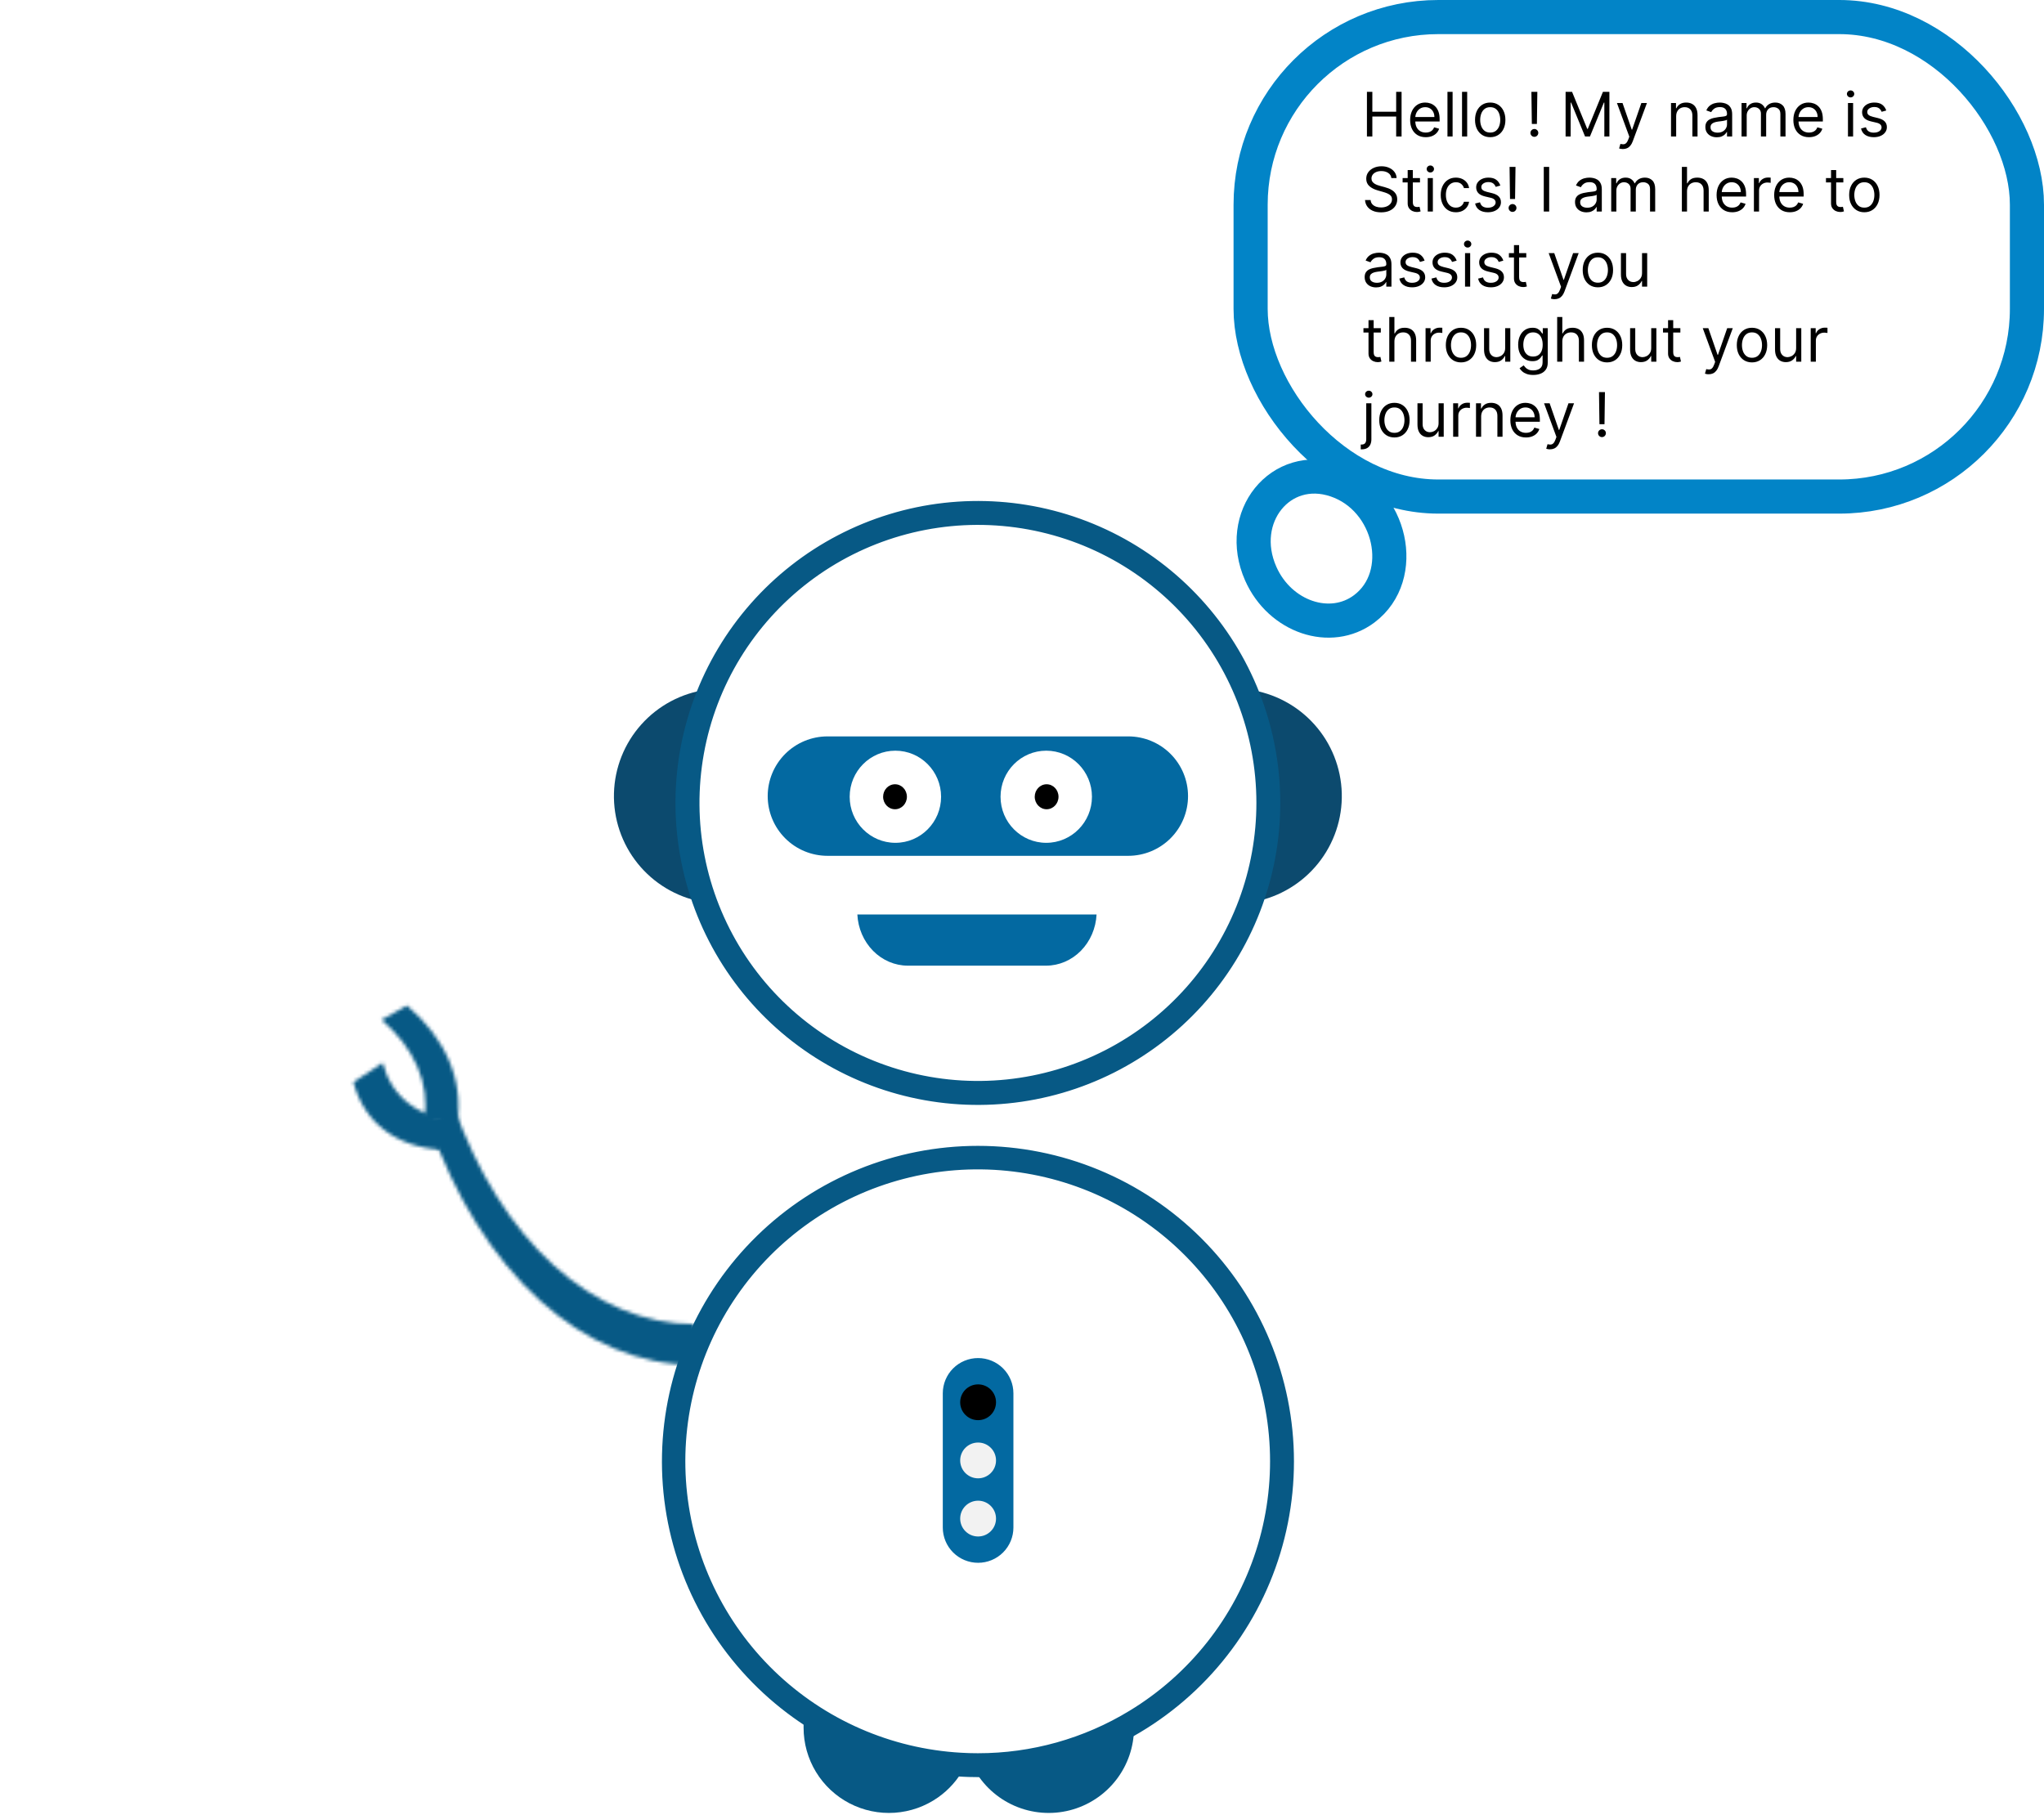 <svg width="599" height="532" viewBox="0 0 599 532" fill="none" xmlns="http://www.w3.org/2000/svg">
<path d="M238.918 502.31C252.225 510.899 267.618 515.717 283.453 516.25C283.171 516.919 282.853 517.574 282.502 518.21C280.659 521.608 278.054 524.534 274.891 526.76C271.145 529.392 266.748 530.946 262.179 531.253C257.61 531.561 253.044 530.609 248.979 528.502C244.914 526.395 241.507 523.214 239.129 519.306C236.751 515.398 235.493 510.913 235.493 506.34V502.31H238.918Z" fill="#075985"/>
<path d="M332.324 503.49V506.34C332.326 511.889 330.477 517.28 327.068 521.661C323.66 526.043 318.886 529.166 313.502 530.537C308.117 531.907 302.429 531.447 297.336 529.229C292.242 527.012 288.034 523.162 285.376 518.29C285.01 517.638 284.679 516.967 284.384 516.28C285.115 516.3 285.837 516.31 286.568 516.31C302.712 516.329 318.547 511.892 332.324 503.49V503.49Z" fill="#075985"/>
<path d="M366.013 202.11C365.262 202 364.501 201.93 363.74 201.88C372.389 221.783 372.988 244.256 365.412 264.59C366.174 264.5 366.925 264.38 367.676 264.24C375.01 262.821 381.602 258.849 386.278 253.032C390.954 247.214 393.411 239.928 393.212 232.471C393.012 225.014 390.169 217.87 385.188 212.31C380.208 206.75 373.413 203.136 366.013 202.11V202.11Z" fill="#0C4A6E"/>
<path d="M209.395 201.88C208.635 201.93 207.873 202 207.122 202.11C199.723 203.136 192.928 206.75 187.947 212.31C182.967 217.87 180.123 225.014 179.924 232.471C179.724 239.928 182.181 247.214 186.857 253.032C191.534 258.849 198.125 262.821 205.46 264.24C206.211 264.38 206.962 264.5 207.723 264.59C200.148 244.256 200.747 221.783 209.395 201.88V201.88Z" fill="#0C4A6E"/>
<path d="M366.013 202.11C357.763 182.43 342.481 166.514 323.137 157.456C303.792 148.398 281.766 146.843 261.338 153.094C240.91 159.345 223.538 172.955 212.597 191.28C201.656 209.606 197.928 231.338 202.136 252.255C206.344 273.172 218.189 291.78 235.369 304.464C252.549 317.149 273.837 323.003 295.098 320.891C316.359 318.779 336.074 308.85 350.414 293.034C364.754 277.218 372.695 256.645 372.693 235.31C372.689 223.911 370.419 212.626 366.013 202.11V202.11ZM365.412 264.59C358.087 284.254 343.655 300.467 324.958 310.04C306.262 319.612 284.654 321.849 264.388 316.311C244.122 310.774 226.666 297.862 215.455 280.117C204.245 262.373 200.092 241.081 203.813 220.432C207.535 199.784 218.863 181.274 235.566 168.546C252.269 155.818 273.138 149.795 294.066 151.66C314.994 153.526 334.464 163.146 348.645 178.627C362.826 194.109 370.69 214.329 370.69 235.31C370.687 245.305 368.9 255.22 365.412 264.59V264.59Z" fill="#075985" stroke="#075985" stroke-width="5"/>
<path d="M330.632 215.81H242.504C237.856 215.81 233.398 217.654 230.111 220.936C226.825 224.218 224.978 228.669 224.978 233.31C224.978 237.951 226.825 242.403 230.111 245.684C233.398 248.966 237.856 250.81 242.504 250.81H330.632C335.28 250.81 339.738 248.966 343.024 245.684C346.311 242.403 348.157 237.951 348.157 233.31C348.157 228.669 346.311 224.218 343.024 220.936C339.738 217.654 335.28 215.81 330.632 215.81V215.81Z" fill="#0369A1"/>
<path d="M286.568 338.31C263.024 338.321 240.418 347.531 223.587 363.97C206.756 380.409 197.035 402.772 196.504 426.276C195.973 449.78 204.673 472.558 220.745 489.739C236.816 506.92 258.982 517.139 282.502 518.21C283.453 518.26 284.415 518.29 285.376 518.29C285.777 518.31 286.167 518.31 286.568 518.31C310.472 518.31 333.397 508.828 350.3 491.95C367.203 475.071 376.699 452.18 376.699 428.31C376.699 404.441 367.203 381.549 350.3 364.67C333.397 347.792 310.472 338.31 286.568 338.31V338.31ZM332.324 503.49C318.547 511.892 302.712 516.329 286.568 516.31C285.837 516.31 285.115 516.3 284.384 516.28C284.074 516.28 283.764 516.27 283.453 516.25C262.291 515.516 242.1 507.201 226.57 492.827C211.041 478.452 201.21 458.978 198.875 437.962C196.54 416.947 201.856 395.794 213.852 378.37C225.848 360.945 243.723 348.414 264.21 343.065C284.696 337.716 306.426 339.907 325.428 349.238C344.43 358.568 359.435 374.415 367.701 393.882C375.966 413.349 376.94 435.137 370.445 455.262C363.949 475.387 350.418 492.506 332.324 503.49Z" fill="#075985" stroke="#075985" stroke-width="5"/>
<path d="M296.484 408.333V447.667C296.484 450.275 295.446 452.776 293.599 454.62C291.752 456.464 289.247 457.5 286.635 457.5C284.023 457.5 281.518 456.464 279.671 454.62C277.824 452.776 276.787 450.275 276.787 447.667V408.333C276.787 405.726 277.824 403.225 279.671 401.38C281.518 399.536 284.023 398.5 286.635 398.5C289.247 398.5 291.752 399.536 293.599 401.38C295.446 403.225 296.484 405.726 296.484 408.333Z" fill="#0369A1" stroke="#0369A1"/>
<path d="M291.887 445.045C291.887 442.148 289.536 439.8 286.635 439.8C283.734 439.8 281.383 442.148 281.383 445.045C281.383 447.941 283.734 450.289 286.635 450.289C289.536 450.289 291.887 447.941 291.887 445.045Z" fill="#F2F2F2"/>
<path d="M291.887 428C291.887 425.104 289.536 422.756 286.635 422.756C283.734 422.756 281.383 425.104 281.383 428C281.383 430.897 283.734 433.245 286.635 433.245C289.536 433.245 291.887 430.897 291.887 428Z" fill="#F2F2F2"/>
<path d="M291.887 410.956C291.887 408.059 289.536 405.711 286.635 405.711C283.734 405.711 281.383 408.059 281.383 410.956C281.383 413.852 283.734 416.2 286.635 416.2C289.536 416.2 291.887 413.852 291.887 410.956Z" fill="black"/>
<ellipse cx="262.394" cy="233.5" rx="13.394" ry="13.5" fill="white"/>
<ellipse cx="306.606" cy="233.5" rx="13.394" ry="13.5" fill="white"/>
<ellipse cx="262.285" cy="233.5" rx="3.485" ry="3.661" fill="black"/>
<ellipse cx="306.715" cy="233.5" rx="3.485" ry="3.661" fill="black"/>
<path d="M251.25 268C251.454 272.048 253.101 275.858 255.851 278.648C258.601 281.438 262.247 282.995 266.038 283H306.565C310.356 282.995 314.001 281.438 316.751 278.648C319.502 275.858 321.148 272.048 321.352 268H251.25Z" fill="#0369A1"/>
<mask id="path-17-inside-1_1_145" fill="white">
<path d="M133.985 328.666C135.808 316.437 130.517 304.209 119.276 294.672L111.805 298.866C121.434 307.036 125.966 317.51 124.404 327.986L133.985 328.666Z"/>
</mask>
<path d="M133.985 328.666C135.808 316.437 130.517 304.209 119.276 294.672L111.805 298.866C121.434 307.036 125.966 317.51 124.404 327.986L133.985 328.666Z" fill="#075985" stroke="#075985" stroke-width="10" stroke-linejoin="round" mask="url(#path-17-inside-1_1_145)"/>
<mask id="path-18-inside-2_1_145" fill="white">
<path d="M103.577 317.15C106.669 328.934 115.922 336.061 129.3 336.964L134.168 328.442C122.708 327.669 114.782 321.564 112.133 311.469L103.577 317.15Z"/>
</mask>
<path d="M103.577 317.15C106.669 328.934 115.922 336.061 129.3 336.964L134.168 328.442C122.708 327.669 114.782 321.564 112.133 311.469L103.577 317.15Z" fill="#075985" stroke="#075985" stroke-width="10" stroke-linejoin="round" mask="url(#path-18-inside-2_1_145)"/>
<mask id="path-19-inside-3_1_145" fill="white">
<path d="M203.431 400C187.475 400 171.822 393.454 158.164 381.068C144.505 368.683 133.36 350.929 125.931 329.724L132.972 324.162C139.725 343.441 149.858 359.582 162.276 370.842C174.694 382.102 188.924 388.054 203.431 388.054V400Z"/>
</mask>
<path d="M203.431 400C187.475 400 171.822 393.454 158.164 381.068C144.505 368.683 133.36 350.929 125.931 329.724L132.972 324.162C139.725 343.441 149.858 359.582 162.276 370.842C174.694 382.102 188.924 388.054 203.431 388.054V400Z" fill="#075985" stroke="#075985" stroke-width="20" stroke-linejoin="round" mask="url(#path-19-inside-3_1_145)"/>
<rect x="366.497" y="5" width="227.503" height="140.521" rx="55" fill="white" stroke="#0284C7" stroke-width="10" stroke-linejoin="round"/>
<g filter="url(#filter0_d_1_145)">
<path d="M396.754 170.107C389.271 175.73 378.074 171.935 373.816 162.333V162.333C368.266 149.817 378.212 137.474 390.492 141.637V141.637C402.773 145.799 406.507 162.779 396.754 170.107V170.107Z" fill="white"/>
<path d="M399.812 174.411C412.716 164.715 407.776 142.252 391.529 136.745C375.282 131.239 362.124 147.568 369.467 164.125C375.1 176.828 389.913 181.848 399.812 174.411Z" stroke="#0284C7" stroke-width="10" stroke-linejoin="round"/>
</g>
<path d="M400.585 40V26.909H402.17V32.739H409.151V26.909H410.736V40H409.151V34.145H402.17V40H400.585ZM417.821 40.205C416.875 40.205 416.059 39.996 415.373 39.578C414.691 39.156 414.165 38.568 413.794 37.814C413.428 37.055 413.245 36.173 413.245 35.168C413.245 34.162 413.428 33.276 413.794 32.508C414.165 31.737 414.681 31.136 415.341 30.706C416.006 30.271 416.782 30.054 417.668 30.054C418.179 30.054 418.684 30.139 419.183 30.31C419.681 30.48 420.135 30.757 420.544 31.141C420.953 31.52 421.279 32.023 421.522 32.649C421.765 33.276 421.887 34.047 421.887 34.963V35.602H414.319V34.298H420.353C420.353 33.744 420.242 33.25 420.02 32.815C419.803 32.381 419.492 32.038 419.087 31.786C418.686 31.535 418.213 31.409 417.668 31.409C417.067 31.409 416.547 31.558 416.108 31.857C415.674 32.151 415.339 32.534 415.105 33.007C414.87 33.48 414.753 33.987 414.753 34.528V35.398C414.753 36.139 414.881 36.768 415.137 37.283C415.397 37.795 415.757 38.185 416.217 38.453C416.677 38.717 417.212 38.849 417.821 38.849C418.218 38.849 418.576 38.794 418.895 38.683C419.219 38.568 419.498 38.398 419.733 38.172C419.967 37.942 420.148 37.656 420.276 37.315L421.733 37.724C421.58 38.219 421.322 38.653 420.96 39.028C420.598 39.399 420.15 39.689 419.618 39.898C419.085 40.102 418.486 40.205 417.821 40.205ZM425.69 26.909V40H424.181V26.909H425.69ZM429.961 26.909V40H428.453V26.909H429.961ZM436.713 40.205C435.827 40.205 435.049 39.994 434.38 39.572C433.715 39.15 433.195 38.56 432.82 37.801C432.45 37.043 432.264 36.156 432.264 35.142C432.264 34.119 432.45 33.227 432.82 32.464C433.195 31.701 433.715 31.109 434.38 30.687C435.049 30.265 435.827 30.054 436.713 30.054C437.599 30.054 438.375 30.265 439.04 30.687C439.709 31.109 440.229 31.701 440.599 32.464C440.974 33.227 441.162 34.119 441.162 35.142C441.162 36.156 440.974 37.043 440.599 37.801C440.229 38.56 439.709 39.15 439.04 39.572C438.375 39.994 437.599 40.205 436.713 40.205ZM436.713 38.849C437.386 38.849 437.94 38.677 438.375 38.332C438.81 37.986 439.131 37.533 439.34 36.97C439.549 36.408 439.653 35.798 439.653 35.142C439.653 34.486 439.549 33.874 439.34 33.307C439.131 32.741 438.81 32.283 438.375 31.933C437.94 31.584 437.386 31.409 436.713 31.409C436.04 31.409 435.486 31.584 435.051 31.933C434.616 32.283 434.295 32.741 434.086 33.307C433.877 33.874 433.773 34.486 433.773 35.142C433.773 35.798 433.877 36.408 434.086 36.97C434.295 37.533 434.616 37.986 435.051 38.332C435.486 38.677 436.04 38.849 436.713 38.849ZM450.521 26.909L450.394 36.318H448.911L448.783 26.909H450.521ZM449.652 40.102C449.337 40.102 449.066 39.989 448.84 39.764C448.615 39.538 448.502 39.267 448.502 38.952C448.502 38.636 448.615 38.366 448.84 38.14C449.066 37.914 449.337 37.801 449.652 37.801C449.968 37.801 450.238 37.914 450.464 38.14C450.69 38.366 450.803 38.636 450.803 38.952C450.803 39.16 450.749 39.352 450.643 39.527C450.541 39.702 450.402 39.842 450.227 39.949C450.057 40.051 449.865 40.102 449.652 40.102ZM458.804 26.909H460.696L465.145 37.776H465.298L469.747 26.909H471.639V40H470.156V30.054H470.028L465.938 40H464.506L460.415 30.054H460.287V40H458.804V26.909ZM475.585 43.682C475.329 43.682 475.101 43.66 474.901 43.618C474.7 43.58 474.562 43.541 474.485 43.503L474.869 42.173C475.235 42.267 475.559 42.301 475.84 42.276C476.122 42.25 476.371 42.124 476.588 41.898C476.81 41.677 477.012 41.317 477.195 40.818L477.477 40.051L473.846 30.182H475.482L478.193 38.006H478.295L481.005 30.182H482.642L478.474 41.432C478.286 41.939 478.054 42.359 477.777 42.691C477.5 43.028 477.178 43.277 476.812 43.439C476.45 43.601 476.041 43.682 475.585 43.682ZM491.204 34.094V40H489.695V30.182H491.153V31.716H491.28C491.51 31.217 491.86 30.817 492.329 30.514C492.797 30.207 493.403 30.054 494.144 30.054C494.809 30.054 495.39 30.19 495.889 30.463C496.388 30.732 496.775 31.141 497.052 31.69C497.329 32.236 497.468 32.926 497.468 33.761V40H495.959V33.864C495.959 33.092 495.759 32.492 495.358 32.061C494.958 31.626 494.408 31.409 493.709 31.409C493.228 31.409 492.797 31.514 492.418 31.722C492.043 31.931 491.747 32.236 491.53 32.636C491.312 33.037 491.204 33.523 491.204 34.094ZM503.114 40.23C502.491 40.23 501.927 40.113 501.42 39.879C500.913 39.64 500.51 39.297 500.212 38.849C499.913 38.398 499.764 37.852 499.764 37.213C499.764 36.651 499.875 36.195 500.097 35.845C500.318 35.492 500.614 35.215 500.985 35.014C501.356 34.814 501.765 34.665 502.212 34.567C502.664 34.465 503.118 34.383 503.574 34.324C504.17 34.247 504.654 34.19 505.025 34.151C505.4 34.109 505.673 34.038 505.843 33.94C506.018 33.842 506.105 33.672 506.105 33.429V33.378C506.105 32.747 505.933 32.257 505.587 31.908C505.246 31.558 504.729 31.384 504.034 31.384C503.314 31.384 502.749 31.541 502.34 31.857C501.931 32.172 501.643 32.508 501.477 32.867L500.045 32.355C500.301 31.759 500.642 31.294 501.068 30.962C501.499 30.625 501.967 30.391 502.474 30.259C502.986 30.122 503.489 30.054 503.983 30.054C504.298 30.054 504.661 30.092 505.07 30.169C505.483 30.241 505.881 30.393 506.265 30.623C506.653 30.853 506.974 31.2 507.23 31.665C507.486 32.129 507.614 32.751 507.614 33.531V40H506.105V38.67H506.028C505.926 38.883 505.756 39.111 505.517 39.354C505.278 39.597 504.961 39.804 504.565 39.974C504.168 40.145 503.685 40.23 503.114 40.23ZM503.344 38.875C503.94 38.875 504.443 38.758 504.852 38.523C505.266 38.289 505.577 37.986 505.786 37.616C505.999 37.245 506.105 36.855 506.105 36.446V35.065C506.041 35.142 505.901 35.212 505.683 35.276C505.47 35.336 505.223 35.389 504.942 35.436C504.665 35.479 504.394 35.517 504.13 35.551C503.87 35.581 503.659 35.606 503.497 35.628C503.105 35.679 502.739 35.762 502.398 35.877C502.061 35.988 501.788 36.156 501.58 36.382C501.375 36.604 501.273 36.906 501.273 37.29C501.273 37.814 501.467 38.21 501.854 38.479C502.246 38.743 502.743 38.875 503.344 38.875ZM510.367 40V30.182H511.824V31.716H511.952C512.157 31.192 512.487 30.785 512.943 30.495C513.399 30.201 513.947 30.054 514.586 30.054C515.233 30.054 515.773 30.201 516.203 30.495C516.638 30.785 516.976 31.192 517.219 31.716H517.322C517.573 31.209 517.95 30.806 518.453 30.508C518.956 30.205 519.559 30.054 520.262 30.054C521.14 30.054 521.858 30.329 522.416 30.879C522.974 31.424 523.253 32.274 523.253 33.429V40H521.745V33.429C521.745 32.705 521.547 32.187 521.15 31.876C520.754 31.565 520.287 31.409 519.751 31.409C519.06 31.409 518.525 31.618 518.146 32.035C517.767 32.449 517.577 32.973 517.577 33.608V40H516.043V33.276C516.043 32.717 515.862 32.268 515.5 31.927C515.138 31.582 514.671 31.409 514.1 31.409C513.708 31.409 513.341 31.514 513.001 31.722C512.664 31.931 512.391 32.221 512.182 32.592C511.978 32.958 511.876 33.382 511.876 33.864V40H510.367ZM530.128 40.205C529.182 40.205 528.366 39.996 527.68 39.578C526.998 39.156 526.472 38.568 526.101 37.814C525.735 37.055 525.551 36.173 525.551 35.168C525.551 34.162 525.735 33.276 526.101 32.508C526.472 31.737 526.987 31.136 527.648 30.706C528.313 30.271 529.088 30.054 529.975 30.054C530.486 30.054 530.991 30.139 531.49 30.31C531.988 30.48 532.442 30.757 532.851 31.141C533.26 31.52 533.586 32.023 533.829 32.649C534.072 33.276 534.193 34.047 534.193 34.963V35.602H526.625V34.298H532.659C532.659 33.744 532.548 33.25 532.327 32.815C532.11 32.381 531.798 32.038 531.394 31.786C530.993 31.535 530.52 31.409 529.975 31.409C529.374 31.409 528.854 31.558 528.415 31.857C527.98 32.151 527.646 32.534 527.411 33.007C527.177 33.48 527.06 33.987 527.06 34.528V35.398C527.06 36.139 527.188 36.768 527.443 37.283C527.703 37.795 528.063 38.185 528.524 38.453C528.984 38.717 529.519 38.849 530.128 38.849C530.524 38.849 530.882 38.794 531.202 38.683C531.526 38.568 531.805 38.398 532.039 38.172C532.274 37.942 532.455 37.656 532.583 37.315L534.04 37.724C533.887 38.219 533.629 38.653 533.267 39.028C532.904 39.399 532.457 39.689 531.924 39.898C531.392 40.102 530.793 40.205 530.128 40.205ZM541.551 40V30.182H543.059V40H541.551ZM542.318 28.546C542.024 28.546 541.77 28.445 541.557 28.245C541.348 28.045 541.244 27.804 541.244 27.523C541.244 27.241 541.348 27.001 541.557 26.8C541.77 26.6 542.024 26.5 542.318 26.5C542.612 26.5 542.863 26.6 543.072 26.8C543.285 27.001 543.392 27.241 543.392 27.523C543.392 27.804 543.285 28.045 543.072 28.245C542.863 28.445 542.612 28.546 542.318 28.546ZM552.777 32.381L551.422 32.764C551.336 32.538 551.211 32.319 551.044 32.106C550.882 31.889 550.661 31.709 550.38 31.569C550.098 31.428 549.738 31.358 549.299 31.358C548.699 31.358 548.198 31.496 547.797 31.773C547.401 32.046 547.203 32.394 547.203 32.815C547.203 33.19 547.339 33.486 547.612 33.704C547.885 33.921 548.311 34.102 548.89 34.247L550.348 34.605C551.225 34.818 551.88 35.144 552.31 35.583C552.74 36.018 552.956 36.578 552.956 37.264C552.956 37.827 552.794 38.33 552.47 38.773C552.15 39.216 551.703 39.565 551.127 39.821C550.552 40.077 549.883 40.205 549.12 40.205C548.119 40.205 547.29 39.987 546.634 39.553C545.978 39.118 545.562 38.483 545.387 37.648L546.819 37.29C546.956 37.818 547.213 38.215 547.593 38.479C547.976 38.743 548.477 38.875 549.095 38.875C549.798 38.875 550.356 38.726 550.77 38.428C551.187 38.125 551.396 37.763 551.396 37.341C551.396 37 551.277 36.715 551.038 36.484C550.799 36.25 550.433 36.075 549.939 35.96L548.302 35.577C547.403 35.364 546.743 35.033 546.321 34.586C545.903 34.134 545.694 33.57 545.694 32.892C545.694 32.338 545.85 31.848 546.161 31.422C546.476 30.996 546.904 30.661 547.446 30.418C547.991 30.175 548.609 30.054 549.299 30.054C550.271 30.054 551.034 30.267 551.588 30.693C552.146 31.119 552.542 31.682 552.777 32.381ZM407.744 52.182C407.668 51.534 407.357 51.031 406.811 50.673C406.266 50.315 405.597 50.136 404.804 50.136C404.224 50.136 403.717 50.23 403.283 50.418C402.852 50.605 402.516 50.863 402.273 51.191C402.034 51.519 401.915 51.892 401.915 52.31C401.915 52.659 401.998 52.959 402.164 53.211C402.335 53.458 402.552 53.665 402.816 53.831C403.08 53.993 403.357 54.127 403.647 54.234C403.937 54.336 404.203 54.419 404.446 54.483L405.776 54.841C406.116 54.93 406.496 55.054 406.913 55.212C407.335 55.369 407.738 55.584 408.121 55.857C408.509 56.126 408.829 56.471 409.08 56.893C409.332 57.315 409.457 57.832 409.457 58.446C409.457 59.153 409.272 59.793 408.901 60.364C408.535 60.935 407.998 61.389 407.29 61.725C406.587 62.062 405.733 62.23 404.727 62.23C403.79 62.23 402.978 62.079 402.292 61.776C401.61 61.474 401.073 61.052 400.681 60.511C400.293 59.969 400.074 59.341 400.023 58.625H401.659C401.702 59.119 401.868 59.528 402.158 59.852C402.452 60.172 402.822 60.41 403.27 60.568C403.722 60.722 404.207 60.798 404.727 60.798C405.332 60.798 405.876 60.7 406.357 60.504C406.839 60.304 407.22 60.027 407.501 59.673C407.783 59.315 407.923 58.898 407.923 58.42C407.923 57.986 407.802 57.632 407.559 57.359C407.316 57.087 406.996 56.865 406.6 56.695C406.204 56.524 405.776 56.375 405.315 56.247L403.705 55.787C402.682 55.493 401.872 55.073 401.276 54.528C400.679 53.982 400.381 53.269 400.381 52.386C400.381 51.653 400.579 51.014 400.975 50.469C401.376 49.919 401.913 49.493 402.586 49.19C403.263 48.883 404.02 48.73 404.855 48.73C405.699 48.73 406.449 48.881 407.105 49.184C407.761 49.482 408.281 49.891 408.665 50.411C409.053 50.931 409.257 51.521 409.278 52.182H407.744ZM416.129 52.182V53.46H411.041V52.182H416.129ZM412.524 49.83H414.032V59.188C414.032 59.614 414.094 59.933 414.218 60.146C414.346 60.355 414.508 60.496 414.704 60.568C414.904 60.636 415.115 60.67 415.336 60.67C415.503 60.67 415.639 60.662 415.746 60.645C415.852 60.624 415.937 60.606 416.001 60.594L416.308 61.949C416.206 61.987 416.063 62.026 415.88 62.064C415.697 62.106 415.464 62.128 415.183 62.128C414.757 62.128 414.339 62.036 413.93 61.853C413.525 61.67 413.189 61.391 412.92 61.016C412.656 60.641 412.524 60.168 412.524 59.597V49.83ZM418.398 62V52.182H419.907V62H418.398ZM419.165 50.545C418.871 50.545 418.618 50.445 418.405 50.245C418.196 50.045 418.091 49.804 418.091 49.523C418.091 49.242 418.196 49.001 418.405 48.8C418.618 48.6 418.871 48.5 419.165 48.5C419.459 48.5 419.711 48.6 419.92 48.8C420.133 49.001 420.239 49.242 420.239 49.523C420.239 49.804 420.133 50.045 419.92 50.245C419.711 50.445 419.459 50.545 419.165 50.545ZM426.658 62.205C425.738 62.205 424.945 61.987 424.281 61.553C423.616 61.118 423.104 60.519 422.746 59.756C422.388 58.994 422.21 58.122 422.21 57.142C422.21 56.145 422.393 55.265 422.759 54.502C423.13 53.735 423.646 53.136 424.306 52.706C424.971 52.271 425.746 52.054 426.633 52.054C427.323 52.054 427.945 52.182 428.499 52.438C429.053 52.693 429.507 53.051 429.861 53.511C430.214 53.972 430.434 54.508 430.519 55.122H429.011C428.896 54.675 428.64 54.278 428.244 53.933C427.852 53.584 427.323 53.409 426.658 53.409C426.07 53.409 425.555 53.562 425.112 53.869C424.673 54.172 424.33 54.6 424.082 55.154C423.839 55.704 423.718 56.349 423.718 57.091C423.718 57.849 423.837 58.51 424.076 59.072C424.319 59.635 424.66 60.072 425.099 60.383C425.542 60.694 426.062 60.849 426.658 60.849C427.05 60.849 427.406 60.781 427.726 60.645C428.045 60.508 428.316 60.312 428.538 60.057C428.759 59.801 428.917 59.494 429.011 59.136H430.519C430.434 59.716 430.223 60.238 429.886 60.702C429.554 61.163 429.113 61.529 428.563 61.802C428.018 62.07 427.383 62.205 426.658 62.205ZM439.679 54.381L438.324 54.764C438.239 54.538 438.113 54.319 437.947 54.106C437.785 53.889 437.563 53.709 437.282 53.569C437.001 53.428 436.641 53.358 436.202 53.358C435.601 53.358 435.1 53.496 434.7 53.773C434.303 54.046 434.105 54.394 434.105 54.815C434.105 55.19 434.241 55.486 434.514 55.704C434.787 55.921 435.213 56.102 435.793 56.247L437.25 56.605C438.128 56.818 438.782 57.144 439.212 57.583C439.643 58.018 439.858 58.578 439.858 59.264C439.858 59.827 439.696 60.33 439.372 60.773C439.053 61.216 438.605 61.565 438.03 61.821C437.455 62.077 436.786 62.205 436.023 62.205C435.021 62.205 434.192 61.987 433.536 61.553C432.88 61.118 432.464 60.483 432.29 59.648L433.722 59.29C433.858 59.818 434.116 60.215 434.495 60.479C434.879 60.743 435.379 60.875 435.997 60.875C436.7 60.875 437.259 60.726 437.672 60.428C438.089 60.125 438.298 59.763 438.298 59.341C438.298 59 438.179 58.715 437.94 58.484C437.702 58.25 437.335 58.075 436.841 57.96L435.205 57.577C434.305 57.364 433.645 57.033 433.223 56.586C432.805 56.134 432.597 55.57 432.597 54.892C432.597 54.338 432.752 53.848 433.063 53.422C433.379 52.996 433.807 52.661 434.348 52.418C434.893 52.175 435.511 52.054 436.202 52.054C437.173 52.054 437.936 52.267 438.49 52.693C439.048 53.119 439.445 53.682 439.679 54.381ZM444.123 48.909L443.995 58.318H442.512L442.384 48.909H444.123ZM443.254 62.102C442.938 62.102 442.668 61.989 442.442 61.764C442.216 61.538 442.103 61.267 442.103 60.952C442.103 60.636 442.216 60.366 442.442 60.14C442.668 59.914 442.938 59.801 443.254 59.801C443.569 59.801 443.84 59.914 444.066 60.14C444.291 60.366 444.404 60.636 444.404 60.952C444.404 61.16 444.351 61.352 444.244 61.527C444.142 61.702 444.004 61.842 443.829 61.949C443.659 62.051 443.467 62.102 443.254 62.102ZM453.991 48.909V62H452.406V48.909H453.991ZM464.916 62.23C464.294 62.23 463.73 62.113 463.222 61.879C462.715 61.64 462.313 61.297 462.014 60.849C461.716 60.398 461.567 59.852 461.567 59.213C461.567 58.651 461.678 58.195 461.899 57.845C462.121 57.492 462.417 57.215 462.788 57.014C463.159 56.814 463.568 56.665 464.015 56.567C464.467 56.465 464.921 56.383 465.377 56.324C465.973 56.247 466.457 56.19 466.828 56.151C467.203 56.109 467.475 56.038 467.646 55.94C467.82 55.842 467.908 55.672 467.908 55.429V55.378C467.908 54.747 467.735 54.257 467.39 53.908C467.049 53.558 466.531 53.383 465.837 53.383C465.117 53.383 464.552 53.541 464.143 53.856C463.734 54.172 463.446 54.508 463.28 54.867L461.848 54.355C462.104 53.758 462.445 53.294 462.871 52.962C463.301 52.625 463.77 52.391 464.277 52.258C464.789 52.122 465.291 52.054 465.786 52.054C466.101 52.054 466.463 52.092 466.872 52.169C467.286 52.242 467.684 52.393 468.068 52.623C468.455 52.853 468.777 53.2 469.033 53.665C469.289 54.129 469.416 54.751 469.416 55.531V62H467.908V60.67H467.831C467.729 60.883 467.558 61.111 467.32 61.354C467.081 61.597 466.764 61.804 466.367 61.974C465.971 62.145 465.487 62.23 464.916 62.23ZM465.146 60.875C465.743 60.875 466.246 60.758 466.655 60.523C467.068 60.289 467.379 59.986 467.588 59.616C467.801 59.245 467.908 58.855 467.908 58.446V57.065C467.844 57.142 467.703 57.212 467.486 57.276C467.273 57.336 467.026 57.389 466.744 57.436C466.468 57.479 466.197 57.517 465.933 57.551C465.673 57.581 465.462 57.606 465.3 57.628C464.908 57.679 464.541 57.762 464.2 57.877C463.864 57.988 463.591 58.156 463.382 58.382C463.178 58.604 463.075 58.906 463.075 59.29C463.075 59.814 463.269 60.21 463.657 60.479C464.049 60.743 464.546 60.875 465.146 60.875ZM472.17 62V52.182H473.627V53.716H473.755C473.96 53.192 474.29 52.785 474.746 52.495C475.202 52.201 475.749 52.054 476.388 52.054C477.036 52.054 477.575 52.201 478.006 52.495C478.44 52.785 478.779 53.192 479.022 53.716H479.124C479.376 53.209 479.753 52.806 480.256 52.508C480.759 52.205 481.362 52.054 482.065 52.054C482.942 52.054 483.661 52.329 484.219 52.879C484.777 53.424 485.056 54.274 485.056 55.429V62H483.548V55.429C483.548 54.705 483.349 54.187 482.953 53.876C482.557 53.565 482.09 53.409 481.553 53.409C480.863 53.409 480.328 53.618 479.949 54.035C479.57 54.449 479.38 54.973 479.38 55.608V62H477.846V55.276C477.846 54.717 477.665 54.268 477.303 53.927C476.94 53.582 476.474 53.409 475.903 53.409C475.511 53.409 475.144 53.514 474.803 53.722C474.467 53.931 474.194 54.221 473.985 54.592C473.781 54.958 473.678 55.382 473.678 55.864V62H472.17ZM494.385 56.094V62H492.877V48.909H494.385V53.716H494.513C494.743 53.209 495.088 52.806 495.549 52.508C496.013 52.205 496.631 52.054 497.402 52.054C498.071 52.054 498.657 52.188 499.16 52.457C499.663 52.721 500.053 53.128 500.33 53.678C500.611 54.223 500.752 54.918 500.752 55.761V62H499.243V55.864C499.243 55.084 499.041 54.481 498.636 54.055C498.235 53.624 497.679 53.409 496.968 53.409C496.473 53.409 496.03 53.514 495.638 53.722C495.25 53.931 494.944 54.236 494.718 54.636C494.496 55.037 494.385 55.523 494.385 56.094ZM507.628 62.205C506.682 62.205 505.866 61.996 505.18 61.578C504.498 61.156 503.972 60.568 503.601 59.814C503.235 59.055 503.051 58.173 503.051 57.168C503.051 56.162 503.235 55.276 503.601 54.508C503.972 53.737 504.487 53.136 505.148 52.706C505.813 52.271 506.588 52.054 507.475 52.054C507.986 52.054 508.491 52.139 508.99 52.31C509.488 52.48 509.942 52.757 510.351 53.141C510.76 53.52 511.086 54.023 511.329 54.649C511.572 55.276 511.693 56.047 511.693 56.963V57.602H504.125V56.298H510.159C510.159 55.744 510.048 55.25 509.827 54.815C509.61 54.381 509.298 54.038 508.894 53.786C508.493 53.535 508.02 53.409 507.475 53.409C506.874 53.409 506.354 53.558 505.915 53.856C505.48 54.151 505.146 54.534 504.911 55.007C504.677 55.48 504.56 55.987 504.56 56.528V57.398C504.56 58.139 504.688 58.768 504.943 59.283C505.203 59.795 505.563 60.185 506.024 60.453C506.484 60.717 507.019 60.849 507.628 60.849C508.024 60.849 508.382 60.794 508.702 60.683C509.026 60.568 509.305 60.398 509.539 60.172C509.774 59.942 509.955 59.656 510.083 59.315L511.54 59.724C511.387 60.219 511.129 60.653 510.767 61.028C510.404 61.399 509.957 61.689 509.424 61.898C508.892 62.102 508.293 62.205 507.628 62.205ZM513.988 62V52.182H515.445V53.665H515.548C515.727 53.179 516.051 52.785 516.519 52.482C516.988 52.18 517.517 52.028 518.105 52.028C518.215 52.028 518.354 52.031 518.52 52.035C518.686 52.039 518.812 52.045 518.897 52.054V53.588C518.846 53.575 518.729 53.556 518.546 53.531C518.367 53.501 518.177 53.486 517.977 53.486C517.499 53.486 517.073 53.586 516.698 53.786C516.328 53.982 516.034 54.255 515.816 54.604C515.603 54.95 515.497 55.344 515.497 55.787V62H513.988ZM524.503 62.205C523.557 62.205 522.741 61.996 522.055 61.578C521.373 61.156 520.847 60.568 520.476 59.814C520.11 59.055 519.926 58.173 519.926 57.168C519.926 56.162 520.11 55.276 520.476 54.508C520.847 53.737 521.362 53.136 522.023 52.706C522.688 52.271 523.463 52.054 524.35 52.054C524.861 52.054 525.366 52.139 525.865 52.31C526.363 52.48 526.817 52.757 527.226 53.141C527.635 53.52 527.961 54.023 528.204 54.649C528.447 55.276 528.568 56.047 528.568 56.963V57.602H521V56.298H527.034C527.034 55.744 526.923 55.25 526.702 54.815C526.485 54.381 526.173 54.038 525.769 53.786C525.368 53.535 524.895 53.409 524.35 53.409C523.749 53.409 523.229 53.558 522.79 53.856C522.355 54.151 522.021 54.534 521.786 55.007C521.552 55.48 521.435 55.987 521.435 56.528V57.398C521.435 58.139 521.563 58.768 521.818 59.283C522.078 59.795 522.438 60.185 522.899 60.453C523.359 60.717 523.894 60.849 524.503 60.849C524.899 60.849 525.257 60.794 525.577 60.683C525.901 60.568 526.18 60.398 526.414 60.172C526.649 59.942 526.83 59.656 526.958 59.315L528.415 59.724C528.262 60.219 528.004 60.653 527.642 61.028C527.279 61.399 526.832 61.689 526.299 61.898C525.767 62.102 525.168 62.205 524.503 62.205ZM540.195 52.182V53.46H535.107V52.182H540.195ZM536.59 49.83H538.099V59.188C538.099 59.614 538.161 59.933 538.284 60.146C538.412 60.355 538.574 60.496 538.77 60.568C538.97 60.636 539.181 60.67 539.403 60.67C539.569 60.67 539.705 60.662 539.812 60.645C539.919 60.624 540.004 60.606 540.068 60.594L540.374 61.949C540.272 61.987 540.129 62.026 539.946 62.064C539.763 62.106 539.531 62.128 539.249 62.128C538.823 62.128 538.406 62.036 537.997 61.853C537.592 61.67 537.255 61.391 536.987 61.016C536.722 60.641 536.59 60.168 536.59 59.597V49.83ZM546.348 62.205C545.461 62.205 544.684 61.994 544.015 61.572C543.35 61.15 542.83 60.56 542.455 59.801C542.084 59.043 541.899 58.156 541.899 57.142C541.899 56.119 542.084 55.227 542.455 54.464C542.83 53.701 543.35 53.109 544.015 52.687C544.684 52.265 545.461 52.054 546.348 52.054C547.234 52.054 548.01 52.265 548.675 52.687C549.344 53.109 549.863 53.701 550.234 54.464C550.609 55.227 550.797 56.119 550.797 57.142C550.797 58.156 550.609 59.043 550.234 59.801C549.863 60.56 549.344 61.15 548.675 61.572C548.01 61.994 547.234 62.205 546.348 62.205ZM546.348 60.849C547.021 60.849 547.575 60.677 548.01 60.332C548.444 59.986 548.766 59.533 548.975 58.97C549.184 58.408 549.288 57.798 549.288 57.142C549.288 56.486 549.184 55.874 548.975 55.307C548.766 54.741 548.444 54.283 548.01 53.933C547.575 53.584 547.021 53.409 546.348 53.409C545.675 53.409 545.121 53.584 544.686 53.933C544.251 54.283 543.93 54.741 543.721 55.307C543.512 55.874 543.407 56.486 543.407 57.142C543.407 57.798 543.512 58.408 543.721 58.97C543.93 59.533 544.251 59.986 544.686 60.332C545.121 60.677 545.675 60.849 546.348 60.849ZM403.27 84.23C402.648 84.23 402.083 84.113 401.576 83.879C401.069 83.64 400.666 83.297 400.368 82.849C400.07 82.398 399.92 81.852 399.92 81.213C399.92 80.651 400.031 80.195 400.253 79.845C400.474 79.492 400.771 79.215 401.141 79.014C401.512 78.814 401.921 78.665 402.369 78.567C402.82 78.465 403.274 78.383 403.73 78.324C404.327 78.247 404.81 78.19 405.181 78.151C405.556 78.109 405.829 78.038 405.999 77.94C406.174 77.842 406.261 77.672 406.261 77.429V77.378C406.261 76.747 406.089 76.257 405.744 75.908C405.403 75.558 404.885 75.383 404.19 75.383C403.47 75.383 402.906 75.541 402.496 75.856C402.087 76.172 401.8 76.508 401.634 76.867L400.202 76.355C400.457 75.758 400.798 75.294 401.224 74.962C401.655 74.625 402.124 74.391 402.631 74.258C403.142 74.122 403.645 74.054 404.139 74.054C404.455 74.054 404.817 74.092 405.226 74.169C405.639 74.242 406.038 74.393 406.421 74.623C406.809 74.853 407.131 75.2 407.386 75.665C407.642 76.129 407.77 76.751 407.77 77.531V84H406.261V82.671H406.185C406.082 82.883 405.912 83.112 405.673 83.354C405.435 83.597 405.117 83.804 404.721 83.974C404.325 84.145 403.841 84.23 403.27 84.23ZM403.5 82.875C404.097 82.875 404.599 82.758 405.009 82.523C405.422 82.289 405.733 81.987 405.942 81.616C406.155 81.245 406.261 80.855 406.261 80.446V79.065C406.197 79.142 406.057 79.212 405.839 79.276C405.626 79.336 405.379 79.389 405.098 79.436C404.821 79.479 404.55 79.517 404.286 79.551C404.026 79.581 403.815 79.606 403.653 79.628C403.261 79.679 402.895 79.762 402.554 79.877C402.217 79.988 401.945 80.156 401.736 80.382C401.531 80.604 401.429 80.906 401.429 81.29C401.429 81.814 401.623 82.21 402.011 82.479C402.403 82.743 402.899 82.875 403.5 82.875ZM417.478 76.381L416.123 76.764C416.037 76.538 415.912 76.319 415.746 76.106C415.584 75.888 415.362 75.71 415.081 75.569C414.8 75.428 414.439 75.358 414.001 75.358C413.4 75.358 412.899 75.496 412.498 75.773C412.102 76.046 411.904 76.394 411.904 76.815C411.904 77.19 412.04 77.487 412.313 77.704C412.586 77.921 413.012 78.102 413.591 78.247L415.049 78.605C415.927 78.818 416.581 79.144 417.011 79.583C417.442 80.018 417.657 80.578 417.657 81.264C417.657 81.827 417.495 82.329 417.171 82.773C416.851 83.216 416.404 83.565 415.829 83.821C415.253 84.077 414.584 84.204 413.822 84.204C412.82 84.204 411.991 83.987 411.335 83.553C410.679 83.118 410.263 82.483 410.089 81.648L411.52 81.29C411.657 81.818 411.915 82.215 412.294 82.479C412.677 82.743 413.178 82.875 413.796 82.875C414.499 82.875 415.057 82.726 415.471 82.428C415.888 82.125 416.097 81.763 416.097 81.341C416.097 81 415.978 80.715 415.739 80.484C415.501 80.25 415.134 80.075 414.64 79.96L413.003 79.577C412.104 79.364 411.444 79.033 411.022 78.586C410.604 78.134 410.395 77.57 410.395 76.892C410.395 76.338 410.551 75.848 410.862 75.422C411.177 74.996 411.606 74.661 412.147 74.418C412.692 74.175 413.31 74.054 414.001 74.054C414.972 74.054 415.735 74.267 416.289 74.693C416.847 75.119 417.243 75.682 417.478 76.381ZM426.882 76.381L425.527 76.764C425.442 76.538 425.316 76.319 425.15 76.106C424.988 75.888 424.766 75.71 424.485 75.569C424.204 75.428 423.844 75.358 423.405 75.358C422.804 75.358 422.303 75.496 421.903 75.773C421.506 76.046 421.308 76.394 421.308 76.815C421.308 77.19 421.445 77.487 421.717 77.704C421.99 77.921 422.416 78.102 422.996 78.247L424.453 78.605C425.331 78.818 425.985 79.144 426.415 79.583C426.846 80.018 427.061 80.578 427.061 81.264C427.061 81.827 426.899 82.329 426.575 82.773C426.256 83.216 425.808 83.565 425.233 83.821C424.658 84.077 423.989 84.204 423.226 84.204C422.224 84.204 421.396 83.987 420.739 83.553C420.083 83.118 419.668 82.483 419.493 81.648L420.925 81.29C421.061 81.818 421.319 82.215 421.698 82.479C422.082 82.743 422.582 82.875 423.2 82.875C423.903 82.875 424.462 82.726 424.875 82.428C425.293 82.125 425.501 81.763 425.501 81.341C425.501 81 425.382 80.715 425.143 80.484C424.905 80.25 424.538 80.075 424.044 79.96L422.408 79.577C421.509 79.364 420.848 79.033 420.426 78.586C420.009 78.134 419.8 77.57 419.8 76.892C419.8 76.338 419.955 75.848 420.266 75.422C420.582 74.996 421.01 74.661 421.551 74.418C422.097 74.175 422.714 74.054 423.405 74.054C424.376 74.054 425.139 74.267 425.693 74.693C426.251 75.119 426.648 75.682 426.882 76.381ZM429.332 84V74.182H430.84V84H429.332ZM430.099 72.546C429.805 72.546 429.551 72.445 429.338 72.245C429.129 72.045 429.025 71.804 429.025 71.523C429.025 71.242 429.129 71.001 429.338 70.8C429.551 70.6 429.805 70.5 430.099 70.5C430.393 70.5 430.644 70.6 430.853 70.8C431.066 71.001 431.173 71.242 431.173 71.523C431.173 71.804 431.066 72.045 430.853 72.245C430.644 72.445 430.393 72.546 430.099 72.546ZM440.558 76.381L439.203 76.764C439.118 76.538 438.992 76.319 438.826 76.106C438.664 75.888 438.442 75.71 438.161 75.569C437.88 75.428 437.52 75.358 437.081 75.358C436.48 75.358 435.979 75.496 435.578 75.773C435.182 76.046 434.984 76.394 434.984 76.815C434.984 77.19 435.12 77.487 435.393 77.704C435.666 77.921 436.092 78.102 436.672 78.247L438.129 78.605C439.007 78.818 439.661 79.144 440.091 79.583C440.522 80.018 440.737 80.578 440.737 81.264C440.737 81.827 440.575 82.329 440.251 82.773C439.931 83.216 439.484 83.565 438.909 83.821C438.333 84.077 437.664 84.204 436.902 84.204C435.9 84.204 435.071 83.987 434.415 83.553C433.759 83.118 433.343 82.483 433.169 81.648L434.6 81.29C434.737 81.818 434.995 82.215 435.374 82.479C435.757 82.743 436.258 82.875 436.876 82.875C437.579 82.875 438.137 82.726 438.551 82.428C438.968 82.125 439.177 81.763 439.177 81.341C439.177 81 439.058 80.715 438.819 80.484C438.581 80.25 438.214 80.075 437.72 79.96L436.083 79.577C435.184 79.364 434.524 79.033 434.102 78.586C433.684 78.134 433.475 77.57 433.475 76.892C433.475 76.338 433.631 75.848 433.942 75.422C434.257 74.996 434.686 74.661 435.227 74.418C435.772 74.175 436.39 74.054 437.081 74.054C438.052 74.054 438.815 74.267 439.369 74.693C439.927 75.119 440.324 75.682 440.558 76.381ZM447.278 74.182V75.46H442.189V74.182H447.278ZM443.672 71.829H445.181V81.188C445.181 81.614 445.243 81.933 445.366 82.146C445.494 82.355 445.656 82.496 445.852 82.568C446.052 82.636 446.263 82.671 446.485 82.671C446.651 82.671 446.787 82.662 446.894 82.645C447.001 82.624 447.086 82.606 447.15 82.594L447.456 83.949C447.354 83.987 447.211 84.026 447.028 84.064C446.845 84.106 446.613 84.128 446.331 84.128C445.905 84.128 445.488 84.036 445.079 83.853C444.674 83.67 444.337 83.391 444.069 83.016C443.805 82.641 443.672 82.168 443.672 81.597V71.829ZM455.581 87.682C455.325 87.682 455.097 87.66 454.897 87.618C454.697 87.579 454.558 87.541 454.481 87.503L454.865 86.173C455.231 86.267 455.555 86.301 455.836 86.276C456.118 86.25 456.367 86.124 456.584 85.898C456.806 85.677 457.008 85.317 457.192 84.818L457.473 84.051L453.842 74.182H455.479L458.189 82.006H458.291L461.001 74.182H462.638L458.47 85.432C458.282 85.939 458.05 86.359 457.773 86.691C457.496 87.028 457.175 87.277 456.808 87.439C456.446 87.601 456.037 87.682 455.581 87.682ZM468.266 84.204C467.379 84.204 466.602 83.994 465.933 83.572C465.268 83.15 464.748 82.56 464.373 81.801C464.002 81.043 463.817 80.156 463.817 79.142C463.817 78.119 464.002 77.227 464.373 76.464C464.748 75.701 465.268 75.109 465.933 74.687C466.602 74.265 467.379 74.054 468.266 74.054C469.152 74.054 469.928 74.265 470.593 74.687C471.262 75.109 471.781 75.701 472.152 76.464C472.527 77.227 472.715 78.119 472.715 79.142C472.715 80.156 472.527 81.043 472.152 81.801C471.781 82.56 471.262 83.15 470.593 83.572C469.928 83.994 469.152 84.204 468.266 84.204ZM468.266 82.849C468.939 82.849 469.493 82.677 469.928 82.332C470.362 81.987 470.684 81.533 470.893 80.97C471.102 80.408 471.206 79.798 471.206 79.142C471.206 78.486 471.102 77.874 470.893 77.308C470.684 76.741 470.362 76.283 469.928 75.933C469.493 75.584 468.939 75.409 468.266 75.409C467.593 75.409 467.039 75.584 466.604 75.933C466.169 76.283 465.847 76.741 465.639 77.308C465.43 77.874 465.325 78.486 465.325 79.142C465.325 79.798 465.43 80.408 465.639 80.97C465.847 81.533 466.169 81.987 466.604 82.332C467.039 82.677 467.593 82.849 468.266 82.849ZM481.205 79.986V74.182H482.713V84H481.205V82.338H481.103C480.873 82.837 480.515 83.261 480.029 83.61C479.543 83.955 478.929 84.128 478.188 84.128C477.574 84.128 477.029 83.994 476.551 83.725C476.074 83.452 475.699 83.043 475.426 82.498C475.154 81.948 475.017 81.256 475.017 80.421V74.182H476.526V80.318C476.526 81.034 476.726 81.605 477.127 82.031C477.532 82.457 478.047 82.671 478.674 82.671C479.049 82.671 479.43 82.575 479.818 82.383C480.21 82.191 480.538 81.897 480.802 81.501C481.071 81.104 481.205 80.599 481.205 79.986ZM404.651 96.182V97.46H399.562V96.182H404.651ZM401.045 93.829H402.554V103.188C402.554 103.614 402.616 103.933 402.739 104.146C402.867 104.355 403.029 104.496 403.225 104.568C403.425 104.636 403.636 104.67 403.858 104.67C404.024 104.67 404.161 104.662 404.267 104.645C404.374 104.624 404.459 104.607 404.523 104.594L404.83 105.949C404.727 105.987 404.585 106.026 404.401 106.064C404.218 106.107 403.986 106.128 403.705 106.128C403.278 106.128 402.861 106.036 402.452 105.853C402.047 105.67 401.71 105.391 401.442 105.016C401.178 104.641 401.045 104.168 401.045 103.597V93.829ZM408.639 100.094V106H407.131V92.909H408.639V97.716H408.767C408.997 97.209 409.342 96.806 409.803 96.508C410.267 96.205 410.885 96.054 411.656 96.054C412.325 96.054 412.911 96.188 413.414 96.457C413.917 96.721 414.307 97.128 414.584 97.678C414.865 98.223 415.006 98.918 415.006 99.761V106H413.497V99.864C413.497 99.084 413.295 98.481 412.89 98.055C412.489 97.624 411.933 97.409 411.222 97.409C410.727 97.409 410.284 97.513 409.892 97.722C409.504 97.931 409.197 98.236 408.972 98.636C408.75 99.037 408.639 99.523 408.639 100.094ZM417.765 106V96.182H419.223V97.665H419.325C419.504 97.179 419.828 96.785 420.297 96.482C420.765 96.18 421.294 96.028 421.882 96.028C421.993 96.028 422.131 96.031 422.297 96.035C422.464 96.039 422.589 96.046 422.675 96.054V97.588C422.623 97.575 422.506 97.556 422.323 97.531C422.144 97.501 421.954 97.486 421.754 97.486C421.277 97.486 420.851 97.586 420.476 97.786C420.105 97.982 419.811 98.255 419.594 98.604C419.381 98.95 419.274 99.344 419.274 99.787V106H417.765ZM428.153 106.205C427.266 106.205 426.488 105.994 425.819 105.572C425.155 105.15 424.635 104.56 424.26 103.801C423.889 103.043 423.704 102.156 423.704 101.142C423.704 100.119 423.889 99.227 424.26 98.464C424.635 97.701 425.155 97.109 425.819 96.687C426.488 96.265 427.266 96.054 428.153 96.054C429.039 96.054 429.814 96.265 430.479 96.687C431.148 97.109 431.668 97.701 432.039 98.464C432.414 99.227 432.601 100.119 432.601 101.142C432.601 102.156 432.414 103.043 432.039 103.801C431.668 104.56 431.148 105.15 430.479 105.572C429.814 105.994 429.039 106.205 428.153 106.205ZM428.153 104.849C428.826 104.849 429.38 104.677 429.814 104.332C430.249 103.987 430.571 103.533 430.78 102.97C430.988 102.408 431.093 101.798 431.093 101.142C431.093 100.486 430.988 99.874 430.78 99.308C430.571 98.741 430.249 98.283 429.814 97.933C429.38 97.584 428.826 97.409 428.153 97.409C427.479 97.409 426.925 97.584 426.491 97.933C426.056 98.283 425.734 98.741 425.525 99.308C425.317 99.874 425.212 100.486 425.212 101.142C425.212 101.798 425.317 102.408 425.525 102.97C425.734 103.533 426.056 103.987 426.491 104.332C426.925 104.677 427.479 104.849 428.153 104.849ZM441.092 101.986V96.182H442.6V106H441.092V104.338H440.989C440.759 104.837 440.401 105.261 439.915 105.61C439.43 105.955 438.816 106.128 438.075 106.128C437.461 106.128 436.915 105.994 436.438 105.725C435.961 105.452 435.586 105.043 435.313 104.498C435.04 103.948 434.904 103.256 434.904 102.42V96.182H436.413V102.318C436.413 103.034 436.613 103.605 437.013 104.031C437.418 104.457 437.934 104.67 438.56 104.67C438.935 104.67 439.317 104.575 439.705 104.383C440.097 104.191 440.425 103.897 440.689 103.501C440.957 103.104 441.092 102.599 441.092 101.986ZM449.326 109.886C448.597 109.886 447.971 109.793 447.447 109.605C446.923 109.422 446.486 109.179 446.137 108.876C445.791 108.578 445.517 108.259 445.312 107.918L446.514 107.074C446.65 107.253 446.823 107.457 447.031 107.688C447.24 107.922 447.526 108.124 447.888 108.295C448.254 108.469 448.734 108.557 449.326 108.557C450.119 108.557 450.773 108.365 451.289 107.982C451.804 107.598 452.062 106.997 452.062 106.179V104.185H451.934C451.823 104.364 451.666 104.585 451.461 104.849C451.261 105.109 450.971 105.342 450.592 105.546C450.217 105.746 449.71 105.847 449.07 105.847C448.278 105.847 447.566 105.659 446.936 105.284C446.309 104.909 445.813 104.364 445.446 103.648C445.084 102.932 444.903 102.062 444.903 101.04C444.903 100.034 445.08 99.158 445.433 98.413C445.787 97.663 446.279 97.083 446.91 96.674C447.541 96.261 448.269 96.054 449.096 96.054C449.735 96.054 450.242 96.16 450.617 96.374C450.997 96.582 451.286 96.821 451.487 97.09C451.691 97.354 451.849 97.571 451.96 97.742H452.113V96.182H453.57V106.281C453.57 107.125 453.379 107.811 452.995 108.339C452.616 108.872 452.105 109.262 451.461 109.509C450.822 109.761 450.11 109.886 449.326 109.886ZM449.275 104.491C449.88 104.491 450.392 104.353 450.809 104.076C451.227 103.799 451.544 103.401 451.762 102.881C451.979 102.361 452.088 101.739 452.088 101.014C452.088 100.307 451.981 99.683 451.768 99.141C451.555 98.6 451.24 98.176 450.822 97.869C450.404 97.562 449.889 97.409 449.275 97.409C448.636 97.409 448.103 97.571 447.677 97.895C447.255 98.219 446.938 98.653 446.725 99.199C446.516 99.744 446.411 100.349 446.411 101.014C446.411 101.696 446.518 102.299 446.731 102.823C446.948 103.343 447.268 103.752 447.69 104.05C448.116 104.344 448.644 104.491 449.275 104.491ZM457.84 100.094V106H456.332V92.909H457.84V97.716H457.968C458.198 97.209 458.544 96.806 459.004 96.508C459.468 96.205 460.086 96.054 460.857 96.054C461.526 96.054 462.112 96.188 462.615 96.457C463.118 96.721 463.508 97.128 463.785 97.678C464.066 98.223 464.207 98.918 464.207 99.761V106H462.698V99.864C462.698 99.084 462.496 98.481 462.091 98.055C461.691 97.624 461.134 97.409 460.423 97.409C459.928 97.409 459.485 97.513 459.093 97.722C458.705 97.931 458.399 98.236 458.173 98.636C457.951 99.037 457.84 99.523 457.84 100.094ZM470.955 106.205C470.069 106.205 469.291 105.994 468.622 105.572C467.957 105.15 467.438 104.56 467.062 103.801C466.692 103.043 466.506 102.156 466.506 101.142C466.506 100.119 466.692 99.227 467.062 98.464C467.438 97.701 467.957 97.109 468.622 96.687C469.291 96.265 470.069 96.054 470.955 96.054C471.842 96.054 472.617 96.265 473.282 96.687C473.951 97.109 474.471 97.701 474.842 98.464C475.217 99.227 475.404 100.119 475.404 101.142C475.404 102.156 475.217 103.043 474.842 103.801C474.471 104.56 473.951 105.15 473.282 105.572C472.617 105.994 471.842 106.205 470.955 106.205ZM470.955 104.849C471.629 104.849 472.183 104.677 472.617 104.332C473.052 103.987 473.374 103.533 473.582 102.97C473.791 102.408 473.896 101.798 473.896 101.142C473.896 100.486 473.791 99.874 473.582 99.308C473.374 98.741 473.052 98.283 472.617 97.933C472.183 97.584 471.629 97.409 470.955 97.409C470.282 97.409 469.728 97.584 469.293 97.933C468.859 98.283 468.537 98.741 468.328 99.308C468.119 99.874 468.015 100.486 468.015 101.142C468.015 101.798 468.119 102.408 468.328 102.97C468.537 103.533 468.859 103.987 469.293 104.332C469.728 104.677 470.282 104.849 470.955 104.849ZM483.894 101.986V96.182H485.403V106H483.894V104.338H483.792C483.562 104.837 483.204 105.261 482.718 105.61C482.232 105.955 481.619 106.128 480.877 106.128C480.264 106.128 479.718 105.994 479.241 105.725C478.764 105.452 478.389 105.043 478.116 104.498C477.843 103.948 477.707 103.256 477.707 102.42V96.182H479.215V102.318C479.215 103.034 479.416 103.605 479.816 104.031C480.221 104.457 480.737 104.67 481.363 104.67C481.738 104.67 482.119 104.575 482.507 104.383C482.899 104.191 483.227 103.897 483.492 103.501C483.76 103.104 483.894 102.599 483.894 101.986ZM492.436 96.182V97.46H487.348V96.182H492.436ZM488.831 93.829H490.339V103.188C490.339 103.614 490.401 103.933 490.525 104.146C490.652 104.355 490.814 104.496 491.01 104.568C491.211 104.636 491.422 104.67 491.643 104.67C491.809 104.67 491.946 104.662 492.052 104.645C492.159 104.624 492.244 104.607 492.308 104.594L492.615 105.949C492.512 105.987 492.37 106.026 492.186 106.064C492.003 106.107 491.771 106.128 491.49 106.128C491.064 106.128 490.646 106.036 490.237 105.853C489.832 105.67 489.495 105.391 489.227 105.016C488.963 104.641 488.831 104.168 488.831 103.597V93.829ZM500.739 109.682C500.483 109.682 500.255 109.661 500.055 109.618C499.855 109.58 499.716 109.541 499.64 109.503L500.023 108.173C500.39 108.267 500.713 108.301 500.995 108.276C501.276 108.25 501.525 108.124 501.743 107.898C501.964 107.677 502.167 107.317 502.35 106.818L502.631 106.051L499 96.182H500.637L503.347 104.006H503.449L506.159 96.182H507.796L503.628 107.432C503.441 107.939 503.208 108.359 502.931 108.691C502.654 109.028 502.333 109.277 501.966 109.439C501.604 109.601 501.195 109.682 500.739 109.682ZM513.424 106.205C512.538 106.205 511.76 105.994 511.091 105.572C510.426 105.15 509.906 104.56 509.531 103.801C509.161 103.043 508.975 102.156 508.975 101.142C508.975 100.119 509.161 99.227 509.531 98.464C509.906 97.701 510.426 97.109 511.091 96.687C511.76 96.265 512.538 96.054 513.424 96.054C514.31 96.054 515.086 96.265 515.751 96.687C516.42 97.109 516.94 97.701 517.31 98.464C517.685 99.227 517.873 100.119 517.873 101.142C517.873 102.156 517.685 103.043 517.31 103.801C516.94 104.56 516.42 105.15 515.751 105.572C515.086 105.994 514.31 106.205 513.424 106.205ZM513.424 104.849C514.097 104.849 514.651 104.677 515.086 104.332C515.521 103.987 515.842 103.533 516.051 102.97C516.26 102.408 516.364 101.798 516.364 101.142C516.364 100.486 516.26 99.874 516.051 99.308C515.842 98.741 515.521 98.283 515.086 97.933C514.651 97.584 514.097 97.409 513.424 97.409C512.751 97.409 512.197 97.584 511.762 97.933C511.327 98.283 511.006 98.741 510.797 99.308C510.588 99.874 510.484 100.486 510.484 101.142C510.484 101.798 510.588 102.408 510.797 102.97C511.006 103.533 511.327 103.987 511.762 104.332C512.197 104.677 512.751 104.849 513.424 104.849ZM526.363 101.986V96.182H527.872V106H526.363V104.338H526.261C526.031 104.837 525.673 105.261 525.187 105.61C524.701 105.955 524.088 106.128 523.346 106.128C522.732 106.128 522.187 105.994 521.71 105.725C521.232 105.452 520.857 105.043 520.585 104.498C520.312 103.948 520.176 103.256 520.176 102.42V96.182H521.684V102.318C521.684 103.034 521.884 103.605 522.285 104.031C522.69 104.457 523.205 104.67 523.832 104.67C524.207 104.67 524.588 104.575 524.976 104.383C525.368 104.191 525.696 103.897 525.96 103.501C526.229 103.104 526.363 102.599 526.363 101.986ZM530.635 106V96.182H532.092V97.665H532.194C532.373 97.179 532.697 96.785 533.166 96.482C533.635 96.18 534.163 96.028 534.751 96.028C534.862 96.028 535 96.031 535.167 96.035C535.333 96.039 535.458 96.046 535.544 96.054V97.588C535.493 97.575 535.375 97.556 535.192 97.531C535.013 97.501 534.824 97.486 534.623 97.486C534.146 97.486 533.72 97.586 533.345 97.786C532.974 97.982 532.68 98.255 532.463 98.604C532.25 98.95 532.143 99.344 532.143 99.787V106H530.635ZM400.381 118.182H401.889V128.716C401.889 129.321 401.785 129.845 401.576 130.288C401.371 130.732 401.06 131.075 400.643 131.317C400.229 131.56 399.707 131.682 399.077 131.682C399.026 131.682 398.974 131.682 398.923 131.682C398.872 131.682 398.821 131.682 398.77 131.682V130.276C398.821 130.276 398.868 130.276 398.911 130.276C398.953 130.276 399 130.276 399.051 130.276C399.511 130.276 399.848 130.139 400.061 129.866C400.274 129.598 400.381 129.214 400.381 128.716V118.182ZM401.122 116.545C400.828 116.545 400.575 116.445 400.362 116.245C400.153 116.045 400.048 115.804 400.048 115.523C400.048 115.241 400.153 115.001 400.362 114.8C400.575 114.6 400.828 114.5 401.122 114.5C401.416 114.5 401.668 114.6 401.876 114.8C402.089 115.001 402.196 115.241 402.196 115.523C402.196 115.804 402.089 116.045 401.876 116.245C401.668 116.445 401.416 116.545 401.122 116.545ZM408.641 128.205C407.754 128.205 406.977 127.994 406.308 127.572C405.643 127.15 405.123 126.56 404.748 125.801C404.377 125.043 404.192 124.156 404.192 123.142C404.192 122.119 404.377 121.227 404.748 120.464C405.123 119.701 405.643 119.109 406.308 118.687C406.977 118.265 407.754 118.054 408.641 118.054C409.527 118.054 410.303 118.265 410.968 118.687C411.637 119.109 412.156 119.701 412.527 120.464C412.902 121.227 413.09 122.119 413.09 123.142C413.09 124.156 412.902 125.043 412.527 125.801C412.156 126.56 411.637 127.15 410.968 127.572C410.303 127.994 409.527 128.205 408.641 128.205ZM408.641 126.849C409.314 126.849 409.868 126.677 410.303 126.332C410.737 125.987 411.059 125.533 411.268 124.97C411.477 124.408 411.581 123.798 411.581 123.142C411.581 122.486 411.477 121.874 411.268 121.308C411.059 120.741 410.737 120.283 410.303 119.933C409.868 119.584 409.314 119.409 408.641 119.409C407.968 119.409 407.414 119.584 406.979 119.933C406.544 120.283 406.222 120.741 406.014 121.308C405.805 121.874 405.7 122.486 405.7 123.142C405.7 123.798 405.805 124.408 406.014 124.97C406.222 125.533 406.544 125.987 406.979 126.332C407.414 126.677 407.968 126.849 408.641 126.849ZM421.58 123.986V118.182H423.088V128H421.58V126.338H421.478C421.248 126.837 420.89 127.261 420.404 127.61C419.918 127.955 419.304 128.128 418.563 128.128C417.949 128.128 417.404 127.994 416.926 127.725C416.449 127.452 416.074 127.043 415.801 126.498C415.529 125.948 415.392 125.256 415.392 124.42V118.182H416.901V124.318C416.901 125.034 417.101 125.605 417.502 126.031C417.907 126.457 418.422 126.67 419.049 126.67C419.424 126.67 419.805 126.575 420.193 126.383C420.585 126.191 420.913 125.897 421.177 125.501C421.446 125.104 421.58 124.599 421.58 123.986ZM425.851 128V118.182H427.309V119.665H427.411C427.59 119.179 427.914 118.785 428.383 118.482C428.851 118.18 429.38 118.028 429.968 118.028C430.079 118.028 430.217 118.031 430.383 118.035C430.55 118.039 430.675 118.045 430.76 118.054V119.588C430.709 119.575 430.592 119.556 430.409 119.531C430.23 119.501 430.04 119.486 429.84 119.486C429.363 119.486 428.937 119.586 428.562 119.786C428.191 119.982 427.897 120.255 427.68 120.604C427.466 120.95 427.36 121.344 427.36 121.787V128H425.851ZM434.057 122.094V128H432.549V118.182H434.006V119.716H434.134C434.364 119.217 434.713 118.817 435.182 118.514C435.651 118.207 436.256 118.054 436.998 118.054C437.662 118.054 438.244 118.19 438.743 118.463C439.241 118.732 439.629 119.141 439.906 119.69C440.183 120.236 440.321 120.926 440.321 121.761V128H438.813V121.864C438.813 121.092 438.613 120.491 438.212 120.061C437.811 119.626 437.262 119.409 436.563 119.409C436.081 119.409 435.651 119.513 435.272 119.722C434.897 119.931 434.6 120.236 434.383 120.636C434.166 121.037 434.057 121.523 434.057 122.094ZM447.194 128.205C446.248 128.205 445.432 127.996 444.746 127.578C444.064 127.156 443.538 126.568 443.167 125.814C442.801 125.055 442.618 124.173 442.618 123.168C442.618 122.162 442.801 121.276 443.167 120.509C443.538 119.737 444.054 119.136 444.714 118.706C445.379 118.271 446.155 118.054 447.041 118.054C447.552 118.054 448.057 118.139 448.556 118.31C449.055 118.48 449.508 118.757 449.917 119.141C450.327 119.52 450.653 120.023 450.895 120.649C451.138 121.276 451.26 122.047 451.26 122.963V123.602H443.692V122.298H449.726C449.726 121.744 449.615 121.25 449.393 120.815C449.176 120.381 448.865 120.038 448.46 119.786C448.059 119.535 447.586 119.409 447.041 119.409C446.44 119.409 445.92 119.558 445.481 119.857C445.047 120.151 444.712 120.534 444.478 121.007C444.243 121.48 444.126 121.987 444.126 122.528V123.398C444.126 124.139 444.254 124.768 444.51 125.283C444.77 125.795 445.13 126.185 445.59 126.453C446.05 126.717 446.585 126.849 447.194 126.849C447.591 126.849 447.949 126.794 448.268 126.683C448.592 126.568 448.871 126.398 449.106 126.172C449.34 125.942 449.521 125.656 449.649 125.315L451.106 125.724C450.953 126.219 450.695 126.653 450.333 127.028C449.971 127.399 449.523 127.689 448.991 127.898C448.458 128.102 447.859 128.205 447.194 128.205ZM454.227 131.682C453.972 131.682 453.744 131.661 453.543 131.618C453.343 131.58 453.205 131.541 453.128 131.503L453.511 130.173C453.878 130.267 454.202 130.301 454.483 130.276C454.764 130.25 455.013 130.124 455.231 129.898C455.452 129.677 455.655 129.317 455.838 128.818L456.119 128.051L452.489 118.182H454.125L456.835 126.006H456.938L459.648 118.182H461.284L457.116 129.432C456.929 129.939 456.697 130.359 456.42 130.691C456.143 131.028 455.821 131.277 455.455 131.439C455.092 131.601 454.683 131.682 454.227 131.682ZM470.332 114.909L470.204 124.318H468.721L468.593 114.909H470.332ZM469.463 128.102C469.147 128.102 468.877 127.989 468.651 127.763C468.425 127.538 468.312 127.267 468.312 126.952C468.312 126.636 468.425 126.366 468.651 126.14C468.877 125.914 469.147 125.801 469.463 125.801C469.778 125.801 470.049 125.914 470.275 126.14C470.5 126.366 470.613 126.636 470.613 126.952C470.613 127.161 470.56 127.352 470.453 127.527C470.351 127.702 470.213 127.842 470.038 127.949C469.868 128.051 469.676 128.102 469.463 128.102Z" fill="black"/>
<defs>
<filter id="filter0_d_1_145" x="358.522" y="130.498" width="57.484" height="60.532" filterUnits="userSpaceOnUse" color-interpolation-filters="sRGB">
<feFlood flood-opacity="0" result="BackgroundImageFix"/>
<feColorMatrix in="SourceAlpha" type="matrix" values="0 0 0 0 0 0 0 0 0 0 0 0 0 0 0 0 0 0 127 0" result="hardAlpha"/>
<feOffset dy="4"/>
<feGaussianBlur stdDeviation="2"/>
<feComposite in2="hardAlpha" operator="out"/>
<feColorMatrix type="matrix" values="0 0 0 0 0 0 0 0 0 0 0 0 0 0 0 0 0 0 0.25 0"/>
<feBlend mode="normal" in2="BackgroundImageFix" result="effect1_dropShadow_1_145"/>
<feBlend mode="normal" in="SourceGraphic" in2="effect1_dropShadow_1_145" result="shape"/>
</filter>
</defs>
</svg>
